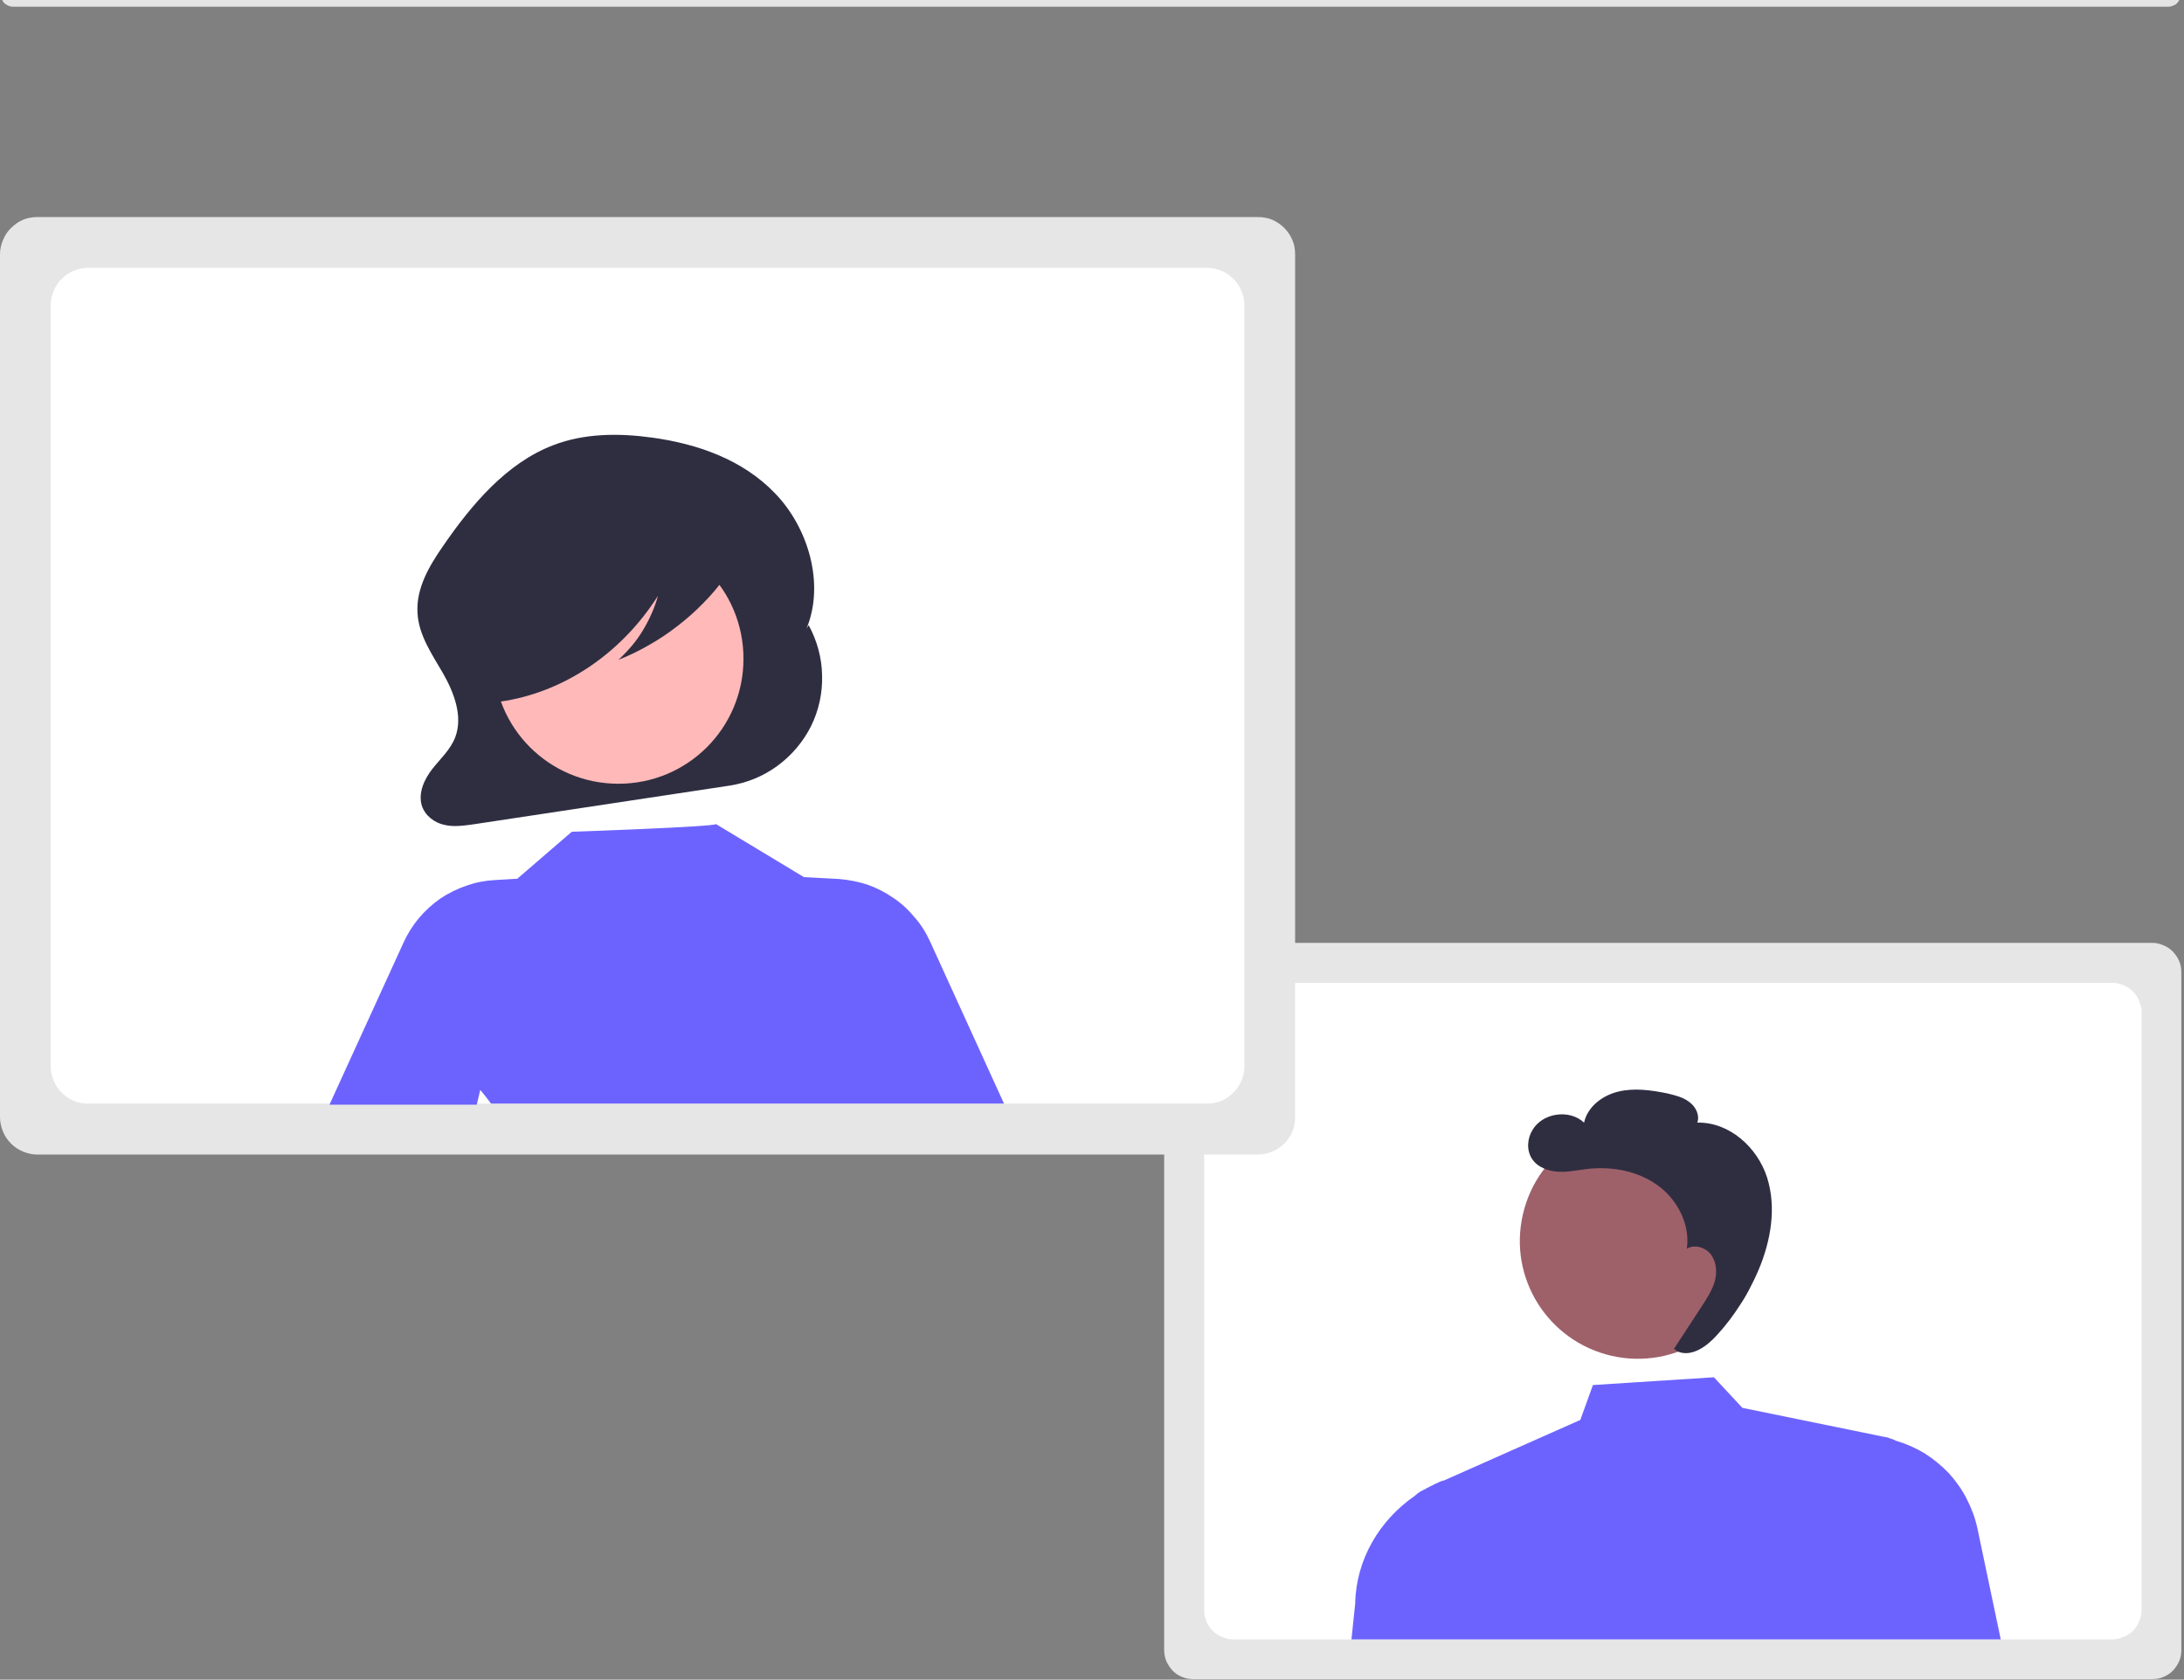 <svg version="1.2" xmlns="http://www.w3.org/2000/svg" viewBox="0 0 814 626" width="814" height="626">
	<rect x="0" y="0" width="814" height="626" fill="#808080" stroke="none"/>
	<title>arabicCard-svg</title>
	<style>
		.s0 { fill: #e4e4e4 } 
		.s1 { fill: #ffffff } 
		.s2 { fill: #e6e6e6 } 
		.s3 { fill: #9e616a } 
		.s4 { fill: #6c63ff } 
		.s5 { fill: #2f2e41 } 
		.s6 { fill: #ffb9b9 } 
	</style>
	<path id="Layer" class="s0" d="m808.2 2.5h-803.4q-0.9 0-1.7-0.4-0.8-0.3-1.5-0.9-0.6-0.7-0.9-1.5-0.4-0.8-0.4-1.7v-26.5q0-0.9 0.4-1.7 0.3-0.8 0.9-1.5 0.7-0.6 1.5-1 0.8-0.3 1.7-0.3h803.4q0.9 0 1.7 0.3 0.9 0.4 1.5 1 0.6 0.7 1 1.5 0.3 0.8 0.3 1.7v26.5q0 0.9-0.3 1.7-0.4 0.8-1 1.5-0.6 0.6-1.5 0.9-0.8 0.4-1.7 0.4z"/>
	<path id="b6c858f0-1926-4bcd-807b-9efaf247b9cf" class="s1" d="m26.4-10.2c-3.5 0-6.3-2.8-6.3-6.4 0-3.5 2.8-6.3 6.3-6.3 3.6 0 6.4 2.8 6.4 6.3 0 3.6-2.8 6.4-6.4 6.4z"/>
	<path id="b369121d-4d8f-4c1b-b23a-4a491aa6d487" class="s1" d="m50.7-10.2c-3.5 0-6.4-2.8-6.4-6.4 0-3.5 2.9-6.3 6.4-6.3 3.5 0 6.4 2.8 6.4 6.3 0 3.6-2.9 6.4-6.4 6.4z"/>
	<path id="a3a83b48-e804-404e-aa0f-53d13c62451a" class="s1" d="m74.9-10.2c-3.5 0-6.3-2.8-6.3-6.4 0-3.5 2.8-6.3 6.3-6.3 3.6 0 6.4 2.8 6.4 6.3 0 3.6-2.8 6.4-6.4 6.4z"/>
	<path id="Layer" class="s2" d="m802.1 625.8h-357.3c-1.4 0-2.8-0.2-4.2-0.8-1.3-0.5-2.5-1.3-3.5-2.3-1-1.1-1.8-2.3-2.4-3.6-0.5-1.3-0.8-2.7-0.8-4.2v-252.5c0-1.5 0.3-2.9 0.8-4.2 0.6-1.3 1.4-2.5 2.4-3.6 1-1 2.2-1.8 3.5-2.3 1.4-0.6 2.8-0.9 4.2-0.9h357.3c1.5 0 2.9 0.3 4.2 0.9 1.3 0.5 2.5 1.3 3.5 2.3 1 1.1 1.9 2.3 2.4 3.6 0.6 1.3 0.8 2.7 0.8 4.2v252.5c0 1.5-0.2 2.9-0.8 4.2-0.5 1.3-1.4 2.5-2.4 3.6-1 1-2.2 1.8-3.5 2.3-1.3 0.6-2.7 0.8-4.2 0.8z"/>
	<path id="Layer" class="s1" d="m791.4 367.2c1.3 0.5 2.5 1.3 3.6 2.3 1 1 1.8 2.2 2.3 3.6 0.6 1.3 0.9 2.7 0.9 4.1v222.9c0 1.4-0.3 2.8-0.9 4.1-0.5 1.4-1.3 2.6-2.3 3.6-1.1 1-2.3 1.8-3.6 2.3-1.3 0.6-2.7 0.9-4.1 0.9h-327.6c-1.4 0-2.9-0.3-4.2-0.9-1.3-0.5-2.5-1.3-3.5-2.3-1-1-1.8-2.2-2.4-3.6-0.5-1.3-0.8-2.7-0.8-4.1v-222.9c0-1.4 0.3-2.8 0.8-4.1 0.6-1.4 1.4-2.6 2.4-3.6 1-1 2.2-1.8 3.5-2.3 1.3-0.6 2.8-0.9 4.2-0.9h327.6c1.4 0 2.8 0.3 4.1 0.9z"/>
	<path id="Layer" class="s3" d="m653.3 472.2c-5.4 23.8-29 38.5-52.7 33.1-23.7-5.5-38.5-29-33-52.7 5.4-23.7 29-38.5 52.7-33.1 23.7 5.5 38.5 29 33 52.7z"/>
	<path id="Layer" class="s4" d="m745.7 611h-242l1.4-13.4c0.3-16.3 9-31 22.2-40.1q0.4-0.4 0.9-0.8 0.5-0.4 1-0.7 0.5-0.3 1.1-0.6 0.5-0.3 1.1-0.5l0.2-0.2q0.8-0.4 1.6-0.8 0.8-0.4 1.6-0.8 0.8-0.4 1.7-0.8 0.8-0.3 1.6-0.7l-0.9 0.6 51.8-23 4.7-13 45.1-2.9 10.6 11.4 52.8 10.8q0.6 0.1 1.2 0.2 0.6 0.2 1.1 0.4 0.6 0.2 1.2 0.4 0.5 0.3 1 0.5h0.1c3.7 1.1 7.3 2.7 10.6 4.7 3.3 2.1 6.3 4.6 9 7.4 2.6 2.9 4.9 6.1 6.6 9.5 1.8 3.5 3.2 7.2 4 11z"/>
	<path id="Layer" class="s5" d="m655.4 473.4q-1.4 3.3-3.1 6.5-1.6 3.2-3.6 6.2-1.9 3-4.1 5.9-2.2 2.9-4.6 5.5c-3.8 4.3-9.5 8.4-14.7 6.2l-1.4-1q5.2-7.9 10.4-15.9c1.9-2.9 3.8-5.9 4.8-9.2 0.9-3.3 0.7-7.1-1.3-9.9-2-2.8-6.2-4.1-9.1-2.3 1.3-8.9-3.4-18.2-10.7-23.5-7.3-5.4-16.8-7.2-25.8-6.3-3.8 0.4-7.5 1.3-11.3 1.1-3.8-0.2-7.8-1.6-9.9-4.8-2.1-3.2-1.8-7.6 0.2-10.8 3.8-6.4 13.8-7.8 19.2-2.7 1.3-6 6.9-10.2 12.9-11.6 5.9-1.4 12.2-0.5 18.1 0.7 2.9 0.7 5.9 1.4 8.2 3.2 2.4 1.7 4 4.9 3 7.7 11.9-0.3 22.4 9.2 26 20.4 3.6 11.3 1.4 23.7-3.2 34.6z"/>
	<path id="Layer" class="s2" d="m468.8 430.3h-454.9c-1.8 0-3.6-0.4-5.3-1.1-1.7-0.7-3.2-1.7-4.5-3-1.3-1.3-2.3-2.8-3-4.5-0.7-1.7-1.1-3.5-1.1-5.3v-321.6c0-1.9 0.4-3.7 1.1-5.3 0.7-1.7 1.7-3.3 3-4.5 1.3-1.3 2.8-2.4 4.5-3.1 1.7-0.7 3.5-1 5.3-1h454.9c1.9 0 3.7 0.3 5.4 1 1.6 0.7 3.2 1.8 4.5 3.1 1.2 1.2 2.3 2.8 3 4.5 0.7 1.6 1 3.4 1 5.3v321.6c0 1.8-0.3 3.6-1 5.3-0.7 1.7-1.8 3.2-3 4.5-1.3 1.3-2.9 2.3-4.5 3-1.7 0.7-3.5 1.1-5.4 1.1z"/>
	<path id="Layer" class="s1" d="m455.2 100.9c1.7 0.7 3.2 1.7 4.5 3 1.3 1.3 2.3 2.8 3 4.5 0.7 1.7 1.1 3.5 1.1 5.3v283.7c0 1.8-0.4 3.7-1.1 5.3-0.7 1.7-1.7 3.3-3 4.5-1.3 1.3-2.8 2.4-4.5 3.1-1.7 0.7-3.5 1-5.3 1h-417.1c-1.8 0-3.6-0.3-5.3-1-1.7-0.7-3.2-1.8-4.5-3.1-1.3-1.2-2.3-2.8-3-4.5-0.7-1.6-1.1-3.5-1.1-5.3v-283.7c0-1.8 0.4-3.6 1.1-5.3 0.7-1.7 1.7-3.2 3-4.5 1.3-1.3 2.8-2.3 4.5-3 1.7-0.7 3.5-1.1 5.3-1.1h417.1c1.8 0 3.6 0.4 5.3 1.1z"/>
	<path id="Layer" class="s5" d="m306.4 251.7c0.2 6.5-1.2 13-4.1 18.9-2.9 5.8-7.2 10.9-12.5 14.8-5.3 3.9-11.4 6.4-17.9 7.4l-95.3 14.4c-3.7 0.5-7.4 1.1-11.1 0.2-3.6-0.8-7.1-3.4-8.3-7.2-1.4-4.8 1-9.9 4-13.7 3-3.8 6.7-7.1 8.5-11.8 2.9-7.8-0.5-16.6-4.6-23.8-4.1-7.1-9.1-14.2-9.5-22.6-0.5-9.1 4.4-17.4 9.4-24.6 10.9-15.9 23.9-31.1 41-37.7 11.8-4.6 24.7-4.6 37.1-2.9 16.7 2.3 33.7 8.1 45.9 20.9 12.2 12.7 18.5 33.5 11.6 50.3l0.8-1.3c3.1 5.7 4.9 12.1 5 18.7z"/>
	<path id="Layer" class="s6" d="m230.5 292.1c-25.8 0-46.6-20.8-46.6-46.6 0-25.8 20.8-46.6 46.6-46.6 25.8 0 46.6 20.8 46.6 46.6 0 25.8-20.8 46.6-46.6 46.6z"/>
	<path id="Layer" class="s4" d="m374.2 411.3h-191.2q-1.9-2.6-4-5.1l-1.3 5.5h-54.9l27.6-60.4c1.5-3.3 3.4-6.3 5.7-9.1 2.4-2.8 5-5.2 8-7.3 3-2 6.2-3.6 9.7-4.8 3.4-1.2 6.9-1.9 10.6-2.1l8.4-0.5 20.3-17.5c0 0 54.5-1.9 53.7-2.9l33 19.9-0.1-0.1 13 0.7c3.6 0.3 7.2 1 10.6 2.1 3.4 1.2 6.7 2.9 9.6 4.9 3 2 5.7 4.5 8 7.3 2.4 2.7 4.3 5.8 5.8 9.1z"/>
	<path id="Layer" class="s5" d="m270.1 215.4q-3.7 5.1-8.2 9.6-4.4 4.5-9.5 8.4-5 3.9-10.5 7-5.5 3.2-11.4 5.5 2.6-2.4 4.9-5.1 2.3-2.7 4.1-5.7 1.9-3.1 3.3-6.3 1.5-3.3 2.4-6.7c-13.7 21.6-35.4 36.1-58.8 39.4l-0.5-2c-5.6 0.2-10.9-3.7-14-9-3.2-5.3-4.3-11.8-4.1-18.2 0.3-10.8 4.4-21.2 11.2-28.6 8.7-9.3 21-13.1 33-14.8q6.2-0.9 12.4-1.2 6.3-0.2 12.5 0.1 6.2 0.4 12.3 1.3 6.2 0.9 12.2 2.5c5.6 1.4 12.1 4.3 13.3 10.7 0.9 4.8-1.8 9.4-4.6 13.1z"/>
	<path id="Layer" class="s1" d="m784.4-21h-27.9c-0.5 0-1.1-0.2-1.4-0.6-0.4-0.3-0.7-0.9-0.7-1.4 0-0.6 0.3-1.1 0.7-1.5 0.3-0.4 0.9-0.6 1.4-0.6h27.9c0.6 0 1.1 0.2 1.5 0.6 0.4 0.4 0.6 0.9 0.6 1.5 0 0.5-0.2 1.1-0.6 1.4-0.4 0.4-0.9 0.6-1.5 0.6z"/>
	<path id="Layer" class="s1" d="m784.4-13.2h-27.9c-0.5 0-1.1-0.2-1.4-0.6-0.4-0.4-0.7-0.9-0.7-1.5 0-0.5 0.3-1 0.7-1.4 0.3-0.4 0.9-0.6 1.4-0.6h27.9c0.6 0 1.1 0.2 1.5 0.6 0.4 0.4 0.6 0.9 0.6 1.4 0 0.6-0.2 1.1-0.6 1.5-0.4 0.4-0.9 0.6-1.5 0.6z"/>
	<path id="Layer" class="s1" d="m784.4-5.4h-27.9c-0.5 0-1.1-0.3-1.4-0.6-0.4-0.4-0.7-1-0.7-1.5 0-0.6 0.3-1.1 0.7-1.5 0.3-0.4 0.9-0.6 1.4-0.6h27.9c0.6 0 1.1 0.2 1.5 0.6 0.4 0.4 0.6 0.9 0.6 1.5 0 0.5-0.2 1.1-0.6 1.5-0.4 0.3-0.9 0.6-1.5 0.6z"/>
</svg>